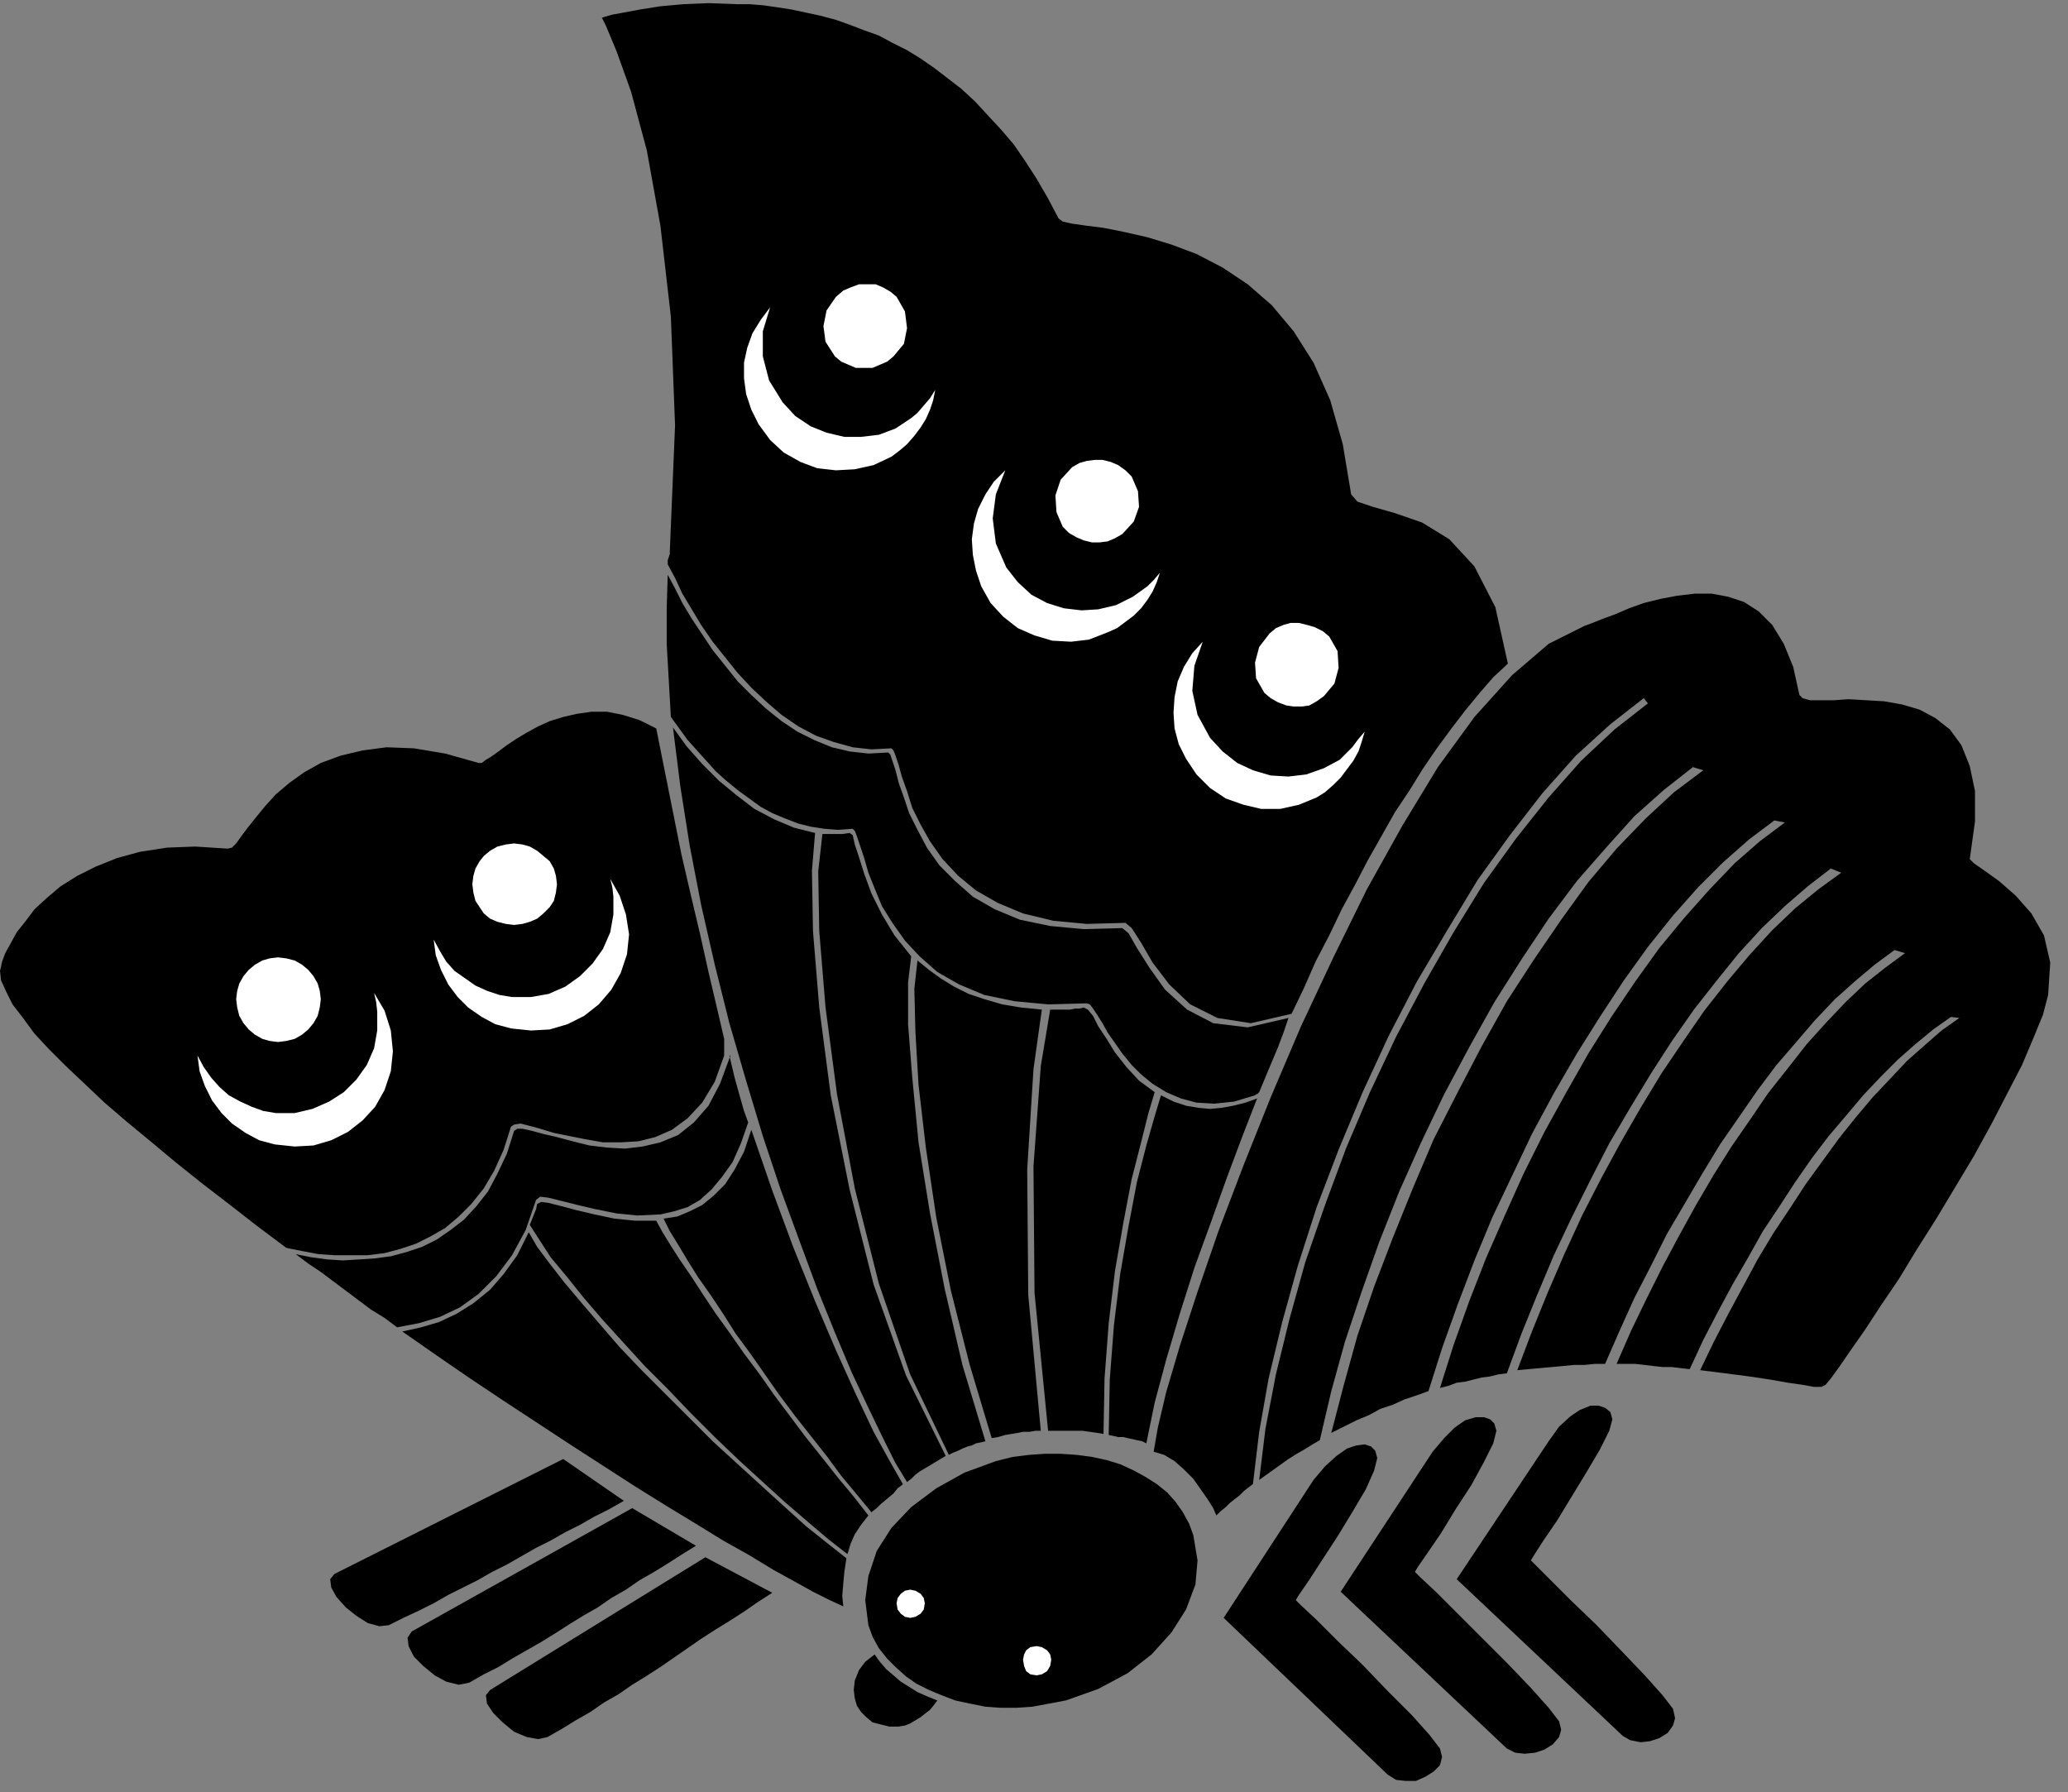 <?xml version="1.0" encoding="UTF-8" standalone="no"?>
<!DOCTYPE svg PUBLIC "-//W3C//DTD SVG 1.0//EN" "http://www.w3.org/TR/2001/REC-SVG-20010904/DTD/svg10.dtd">
<svg xmlns="http://www.w3.org/2000/svg" xmlns:xlink="http://www.w3.org/1999/xlink" fill-rule="evenodd" height="1.715in" preserveAspectRatio="none" stroke-linecap="round" viewBox="0 0 1979 1715" width="1.979in">
<rect x="0" y="0" width="1979" height="1715" fill="#808080" stroke="none"/>
<style type="text/css">
.brush0 { fill: rgb(255,255,255); }
.pen0 { stroke: rgb(0,0,0); stroke-width: 1; stroke-linejoin: round; }
.brush1 { fill: none; }
.pen1 { stroke: none; }
.brush2 { fill: rgb(0,0,0); }
</style>
<g>
<polygon class="pen1 brush2" points="1104,1389 1108,1366 1116,1332 1129,1288 1146,1236 1166,1178 1190,1115 1216,1050 1245,982 1276,916 1308,851 1342,790 1376,734 1411,686 1447,646 1482,616 1516,599 1524,596 1534,592 1545,588 1559,582 1573,577 1589,573 1605,570 1622,568 1638,568 1654,571 1669,576 1683,585 1696,598 1707,616 1716,638 1722,665 1725,668 1732,670 1742,670 1755,670 1769,669 1786,670 1803,671 1820,674 1837,679 1852,687 1866,698 1877,713 1885,733 1890,757 1890,786 1885,822 1889,826 1899,833 1913,843 1929,857 1944,874 1956,895 1962,921 1960,952 1955,971 1946,993 1935,1019 1921,1046 1906,1075 1889,1106 1871,1136 1853,1166 1834,1196 1817,1224 1800,1249 1785,1272 1771,1292 1760,1308 1752,1319 1747,1325 1743,1327 1736,1327 1725,1325 1711,1323 1694,1320 1674,1317 1651,1314 1627,1311 1640,1284 1654,1257 1668,1231 1682,1205 1697,1180 1713,1156 1728,1133 1744,1111 1760,1089 1776,1069 1792,1050 1809,1032 1825,1015 1842,1000 1858,986 1875,974 1867,973 1850,985 1833,999 1816,1014 1800,1030 1783,1048 1767,1067 1750,1087 1734,1108 1718,1131 1703,1154 1687,1178 1673,1203 1658,1229 1644,1255 1630,1282 1617,1310 1608,1309 1600,1308 1591,1308 1582,1307 1574,1306 1565,1305 1556,1305 1547,1305 1561,1273 1576,1242 1591,1212 1607,1182 1623,1153 1640,1124 1657,1097 1675,1071 1692,1046 1711,1022 1729,999 1748,978 1766,959 1785,941 1804,926 1823,912 1813,909 1794,923 1775,939 1756,956 1737,976 1719,997 1700,1019 1682,1043 1664,1069 1646,1095 1629,1123 1612,1152 1595,1181 1580,1211 1564,1242 1550,1273 1536,1305 1526,1305 1516,1306 1506,1306 1496,1307 1485,1308 1474,1309 1463,1310 1452,1311 1466,1274 1481,1237 1497,1200 1514,1163 1532,1128 1551,1093 1570,1060 1590,1027 1611,996 1631,967 1653,939 1674,914 1696,890 1718,869 1740,851 1762,835 1752,831 1730,848 1708,867 1686,888 1664,912 1643,938 1621,966 1600,996 1580,1027 1560,1060 1540,1094 1522,1129 1504,1165 1487,1201 1471,1239 1456,1276 1442,1314 1434,1315 1426,1317 1418,1318 1410,1320 1402,1322 1394,1323 1386,1326 1378,1328 1391,1287 1406,1245 1422,1204 1440,1163 1458,1123 1478,1083 1499,1045 1520,1008 1542,973 1565,939 1588,907 1612,878 1636,851 1660,826 1684,805 1708,787 1698,785 1674,803 1649,825 1625,849 1601,876 1577,906 1554,938 1531,973 1509,1008 1487,1046 1466,1085 1447,1125 1428,1165 1411,1206 1395,1248 1380,1290 1367,1331 1356,1335 1344,1339 1333,1344 1321,1348 1310,1354 1298,1359 1286,1365 1274,1371 1286,1325 1299,1278 1315,1231 1333,1184 1352,1137 1372,1090 1395,1045 1418,1001 1442,958 1468,918 1494,880 1520,844 1547,812 1575,783 1602,758 1630,737 1620,734 1592,756 1564,781 1537,811 1509,843 1482,879 1456,918 1430,959 1406,1002 1382,1047 1360,1093 1339,1140 1320,1188 1303,1236 1287,1284 1274,1331 1263,1378 1256,1382 1248,1387 1241,1391 1233,1396 1226,1401 1219,1406 1212,1411 1205,1416 1211,1367 1221,1315 1234,1262 1249,1208 1268,1153 1288,1099 1311,1045 1336,992 1363,941 1391,892 1420,845 1451,802 1482,763 1513,728 1545,698 1577,673 1573,668 1541,693 1508,723 1476,759 1445,799 1414,842 1385,890 1356,939 1329,991 1304,1045 1281,1100 1260,1155 1242,1211 1227,1265 1214,1319 1205,1370 1199,1420 1195,1423 1190,1427 1186,1431 1182,1434 1177,1438 1173,1442 1168,1446 1164,1450 1161,1443 1156,1435 1149,1425 1142,1415 1133,1406 1124,1398 1114,1392 1104,1389"/>
<polygon class="pen1 brush2" points="807,1537 794,1531 778,1523 760,1513 740,1502 717,1488 692,1474 666,1458 638,1441 609,1423 578,1403 547,1383 515,1362 483,1341 450,1319 418,1297 385,1274 403,1270 420,1265 437,1257 453,1247 469,1234 482,1219 495,1201 506,1179 514,1193 526,1209 540,1227 556,1246 574,1267 593,1289 614,1311 636,1333 659,1356 682,1379 705,1400 728,1421 750,1441 771,1460 791,1476 810,1491 808,1504 807,1515 806,1527 807,1537 807,1537"/>
<polygon class="pen1 brush2" points="380,1270 401,1266 421,1260 440,1251 458,1238 475,1221 490,1201 503,1177 513,1148 517,1145 525,1146 537,1149 553,1153 570,1157 590,1161 610,1163 631,1162 632,1162 632,1162 632,1162 632,1162 632,1162 645,1159 658,1155 670,1148 681,1138 691,1126 701,1112 709,1094 716,1074 712,1063 708,1049 703,1031 698,1010 698,1010 699,1010 689,1037 678,1058 664,1074 649,1086 632,1093 615,1097 598,1099 581,1098 564,1096 548,1092 533,1088 520,1085 509,1082 500,1080 495,1080 492,1082 485,1104 476,1123 467,1140 456,1154 444,1167 431,1177 418,1186 404,1193 389,1198 374,1202 359,1204 344,1205 328,1206 313,1205 298,1203 283,1200 295,1209 307,1217 319,1226 331,1235 343,1244 355,1253 368,1261 380,1270 380,1270"/>
<polygon class="pen1 brush2" points="693,1010 693,994 686,964 678,930 670,894 661,856 652,817 644,777 636,737 628,697 612,689 596,684 581,681 566,681 552,683 539,686 526,690 515,695 504,701 494,707 485,713 477,719 470,724 465,727 461,730 458,730 426,721 396,716 370,715 347,718 326,723 307,730 291,739 277,749 264,760 254,771 245,782 237,792 231,800 226,807 222,811 218,812 187,810 160,811 134,815 112,821 92,829 74,838 58,848 45,859 33,870 24,882 16,892 10,903 5,912 2,920 1,925 0,929 1,938 6,949 12,961 22,974 33,989 47,1004 63,1020 81,1037 100,1055 121,1073 144,1092 168,1112 193,1132 219,1152 246,1173 274,1194 289,1197 305,1200 320,1201 336,1201 352,1201 368,1199 383,1195 398,1190 412,1183 426,1175 439,1164 451,1152 463,1137 473,1120 482,1100 489,1078 492,1076 498,1075 506,1077 517,1080 530,1084 545,1087 560,1090 577,1093 594,1093 611,1092 627,1088 643,1081 658,1070 672,1055 684,1035 693,1010 693,1010"/>
<polygon class="pen1 brush2" points="719,1081 712,1102 703,1119 694,1133 683,1144 672,1153 660,1159 648,1164 635,1166 641,1178 649,1191 658,1206 668,1222 680,1239 692,1257 704,1276 718,1295 732,1315 746,1335 761,1355 776,1374 791,1393 805,1412 820,1430 834,1447 835,1446 839,1443 843,1439 849,1434 855,1429 859,1424 863,1421 864,1420 852,1399 836,1370 819,1334 800,1292 780,1245 759,1193 739,1139 719,1081 719,1081"/>
<polygon class="pen1 brush2" points="831,1450 817,1432 802,1414 787,1395 771,1375 756,1355 741,1335 727,1315 712,1295 698,1275 685,1257 673,1239 662,1222 651,1206 642,1192 634,1179 628,1168 608,1168 588,1166 569,1162 552,1158 537,1154 525,1151 518,1150 514,1152 513,1157 511,1162 509,1167 507,1172 516,1186 527,1203 542,1221 558,1241 576,1262 596,1284 617,1307 639,1329 661,1352 684,1375 707,1397 730,1418 752,1438 773,1456 793,1473 811,1487 814,1477 818,1468 824,1459 831,1450"/>
<polygon class="pen1 brush2" points="868,1418 857,1400 845,1376 831,1347 815,1313 799,1275 782,1233 765,1187 747,1138 730,1087 714,1034 698,979 684,923 671,866 660,809 651,752 644,696 657,714 672,731 688,747 705,761 722,774 741,784 760,792 780,797 777,833 778,891 784,964 795,1048 813,1138 836,1229 867,1316 905,1393 900,1396 895,1399 890,1402 885,1405 880,1408 876,1411 872,1415 868,1418 868,1418"/>
<polygon class="pen1 brush2" points="642,686 650,697 658,708 667,718 676,728 685,738 695,747 706,756 717,764 728,772 739,778 751,783 764,788 776,791 789,793 802,794 816,793 818,795 820,800 823,809 827,821 831,835 837,850 844,867 854,883 866,900 880,915 897,930 918,942 942,952 971,958 1003,961 1040,960 1043,961 1046,965 1050,971 1055,979 1060,988 1067,998 1074,1008 1083,1019 1092,1028 1103,1037 1116,1045 1130,1051 1145,1055 1162,1056 1181,1054 1201,1048 1201,1048 1202,1047 1203,1047 1204,1046 1205,1045 1215,1021 1223,1002 1229,986 1233,974 1194,983 1161,979 1136,966 1115,947 1100,926 1088,907 1080,893 1074,888 1037,889 1005,886 976,880 952,870 931,858 914,843 899,828 887,811 878,794 870,778 865,763 860,749 857,737 854,728 852,722 850,720 831,721 813,719 796,715 779,708 763,700 748,690 733,678 719,665 706,652 694,637 682,622 672,607 662,592 653,577 646,563 639,550 638,582 638,616 640,651 642,686 642,686"/>
<polygon class="pen1 brush2" points="1203,1051 1189,1087 1174,1127 1159,1169 1143,1213 1129,1257 1116,1301 1105,1342 1097,1381 1093,1379 1088,1378 1084,1377 1079,1376 1075,1375 1070,1375 1066,1374 1061,1373 1062,1320 1066,1268 1072,1219 1080,1173 1088,1131 1097,1096 1105,1068 1111,1048 1123,1054 1135,1058 1147,1060 1158,1061 1169,1060 1180,1058 1192,1055 1203,1051 1203,1051"/>
<polygon class="pen1 brush2" points="1056,1372 1050,1371 1043,1370 1036,1369 1030,1369 1023,1369 1016,1369 1009,1369 1003,1369 990,1237 989,1116 996,1020 1005,966 1009,966 1012,966 1016,966 1020,966 1024,966 1029,965 1033,965 1037,964 1041,966 1046,972 1051,982 1059,994 1067,1007 1078,1021 1090,1034 1105,1045 1099,1065 1092,1093 1083,1128 1075,1170 1067,1216 1061,1266 1057,1319 1056,1372 1056,1372"/>
<polygon class="pen1 brush2" points="996,1369 984,1239 983,1119 989,1023 997,966 977,964 959,961 942,956 927,951 913,944 900,936 889,928 878,919 875,946 876,987 879,1038 886,1098 896,1165 910,1235 928,1306 949,1376 949,1376 949,1376 949,1376 949,1376 955,1375 962,1373 968,1372 974,1371 979,1370 985,1370 991,1369 996,1369 996,1369"/>
<polygon class="pen1 brush2" points="943,1379 921,1306 904,1233 890,1161 879,1093 873,1031 869,980 869,940 872,915 856,895 844,875 834,855 827,836 822,820 818,808 816,799 813,797 806,798 800,798 793,798 787,798 783,834 784,891 790,964 801,1047 818,1137 841,1228 871,1315 908,1392 912,1390 917,1388 921,1386 926,1384 930,1383 934,1381 939,1380 943,1379 943,1379"/>
<polygon class="pen1 brush2" points="639,540 646,553 653,568 662,583 671,598 682,614 694,629 706,644 719,658 734,672 748,684 764,695 781,704 798,710 816,715 834,717 853,716 855,718 857,723 860,732 863,743 868,757 873,773 881,789 890,805 902,822 917,838 934,852 955,864 979,874 1008,881 1040,884 1077,883 1083,888 1092,902 1103,921 1119,942 1139,961 1165,974 1197,979 1236,970 1248,945 1259,920 1272,895 1284,870 1297,846 1309,823 1322,800 1335,777 1349,756 1362,735 1375,716 1389,697 1402,680 1416,663 1429,648 1443,635 1431,581 1411,542 1387,516 1361,500 1335,491 1314,485 1299,480 1293,473 1285,425 1273,383 1257,347 1238,317 1217,292 1194,272 1170,256 1145,243 1121,234 1098,227 1076,222 1056,218 1040,216 1026,214 1017,212 1013,209 1003,190 992,171 981,154 970,138 958,124 945,110 933,97 920,85 907,75 894,65 881,56 868,48 854,41 841,34 827,29 814,24 800,19 785,15 771,12 757,9 744,7 730,5 717,4 705,4 678,3 654,4 632,6 613,9 597,12 586,14 579,16 576,17 580,25 590,49 604,88 619,144 632,216 642,303 646,407 641,527 641,530 640,533 639,536 639,540"/>
<polygon class="pen1 brush2" points="469,1617 675,1490 739,1524 725,1533 712,1542 698,1551 685,1559 671,1568 658,1577 645,1586 632,1595 618,1604 605,1612 592,1621 578,1629 565,1638 551,1646 538,1654 524,1662 515,1664 504,1662 492,1657 481,1648 472,1639 466,1630 465,1622 469,1617 469,1617"/>
<polygon class="pen1 brush2" points="394,1561 390,1567 391,1575 396,1585 405,1594 416,1603 427,1609 439,1612 449,1610 463,1602 477,1595 490,1587 504,1579 518,1571 531,1563 545,1554 558,1546 572,1538 585,1529 599,1521 612,1512 626,1504 639,1496 653,1487 666,1479 605,1443 394,1561 394,1561"/>
<polygon class="pen1 brush2" points="320,1506 316,1511 317,1519 322,1528 331,1538 341,1546 352,1553 363,1556 372,1555 386,1548 401,1541 415,1534 429,1526 443,1519 457,1512 471,1504 485,1497 499,1489 513,1481 527,1474 541,1466 555,1459 569,1451 583,1444 597,1436 539,1396 320,1506"/>
<polygon class="pen1 brush2" points="1328,1698 1336,1703 1345,1704 1355,1704 1364,1700 1372,1695 1378,1689 1380,1681 1378,1673 1368,1660 1351,1641 1328,1618 1304,1593 1280,1570 1260,1550 1245,1536 1240,1531 1243,1526 1252,1513 1265,1493 1280,1470 1294,1447 1307,1425 1315,1407 1318,1395 1316,1388 1312,1384 1306,1382 1298,1383 1289,1386 1279,1393 1268,1403 1257,1416 1171,1548 1328,1698"/>
<polygon class="pen1 brush2" points="1442,1673 1450,1677 1459,1678 1469,1677 1478,1674 1486,1669 1492,1662 1494,1655 1492,1647 1482,1634 1465,1615 1443,1592 1418,1567 1394,1543 1374,1523 1359,1509 1354,1504 1357,1499 1366,1486 1379,1467 1393,1444 1408,1421 1420,1399 1429,1381 1432,1369 1430,1362 1426,1358 1420,1356 1412,1356 1402,1359 1392,1366 1382,1376 1371,1389 1283,1523 1442,1673"/>
<polygon class="pen1 brush2" points="1553,1661 1560,1665 1570,1667 1579,1666 1588,1663 1596,1658 1601,1651 1603,1644 1601,1635 1591,1622 1574,1603 1552,1580 1528,1555 1504,1532 1484,1512 1470,1498 1465,1493 1468,1488 1477,1474 1490,1455 1504,1432 1518,1409 1531,1387 1540,1369 1543,1358 1541,1351 1536,1347 1530,1345 1522,1345 1512,1349 1503,1355 1492,1365 1482,1379 1394,1511 1553,1661"/>
<polygon class="pen1 brush2" points="897,1627 894,1631 890,1636 886,1639 881,1643 876,1646 871,1649 866,1651 860,1652 851,1652 843,1650 835,1648 829,1643 824,1638 820,1632 818,1625 817,1617 818,1608 822,1598 828,1590 837,1583 842,1590 848,1597 855,1603 862,1609 870,1614 878,1619 887,1623 897,1627"/>
<polygon class="pen1 brush2" points="1020,1627 1051,1616 1079,1601 1102,1583 1121,1562 1135,1540 1144,1516 1146,1493 1142,1469 1138,1458 1132,1447 1125,1437 1117,1428 1107,1420 1096,1413 1085,1407 1072,1401 1059,1397 1045,1394 1030,1392 1015,1391 1000,1391 985,1392 969,1394 953,1398 923,1409 896,1424 872,1442 853,1462 839,1484 831,1508 828,1531 831,1555 835,1566 841,1577 849,1587 857,1595 867,1604 877,1611 889,1617 901,1622 914,1627 928,1630 943,1633 957,1634 973,1634 988,1633 1004,1630 1020,1627"/>
<polygon class="pen1 brush0" points="266,916 274,917 282,919 289,923 295,928 300,934 304,941 306,948 307,956 306,964 304,972 300,979 295,985 289,990 282,994 274,996 266,997 258,996 251,994 244,990 238,985 233,979 229,972 227,964 226,956 227,948 229,941 233,934 238,928 244,923 251,919 258,917 266,916"/>
<polygon class="pen1 brush0" points="189,1010 195,1021 202,1031 210,1040 219,1048 230,1054 241,1059 252,1063 264,1065 282,1065 299,1061 315,1054 329,1045 341,1033 351,1019 358,1003 361,986 361,977 361,968 360,959 358,950 368,967 374,986 376,1006 374,1025 368,1043 359,1059 347,1072 333,1083 317,1091 300,1096 282,1097 263,1095 248,1091 235,1084 222,1075 212,1065 203,1053 196,1039 191,1025 189,1010"/>
<polygon class="pen1 brush0" points="492,807 500,808 507,810 514,814 520,819 526,824 530,831 532,838 533,846 532,854 530,862 526,868 520,874 514,879 507,882 500,884 492,885 484,884 476,882 469,879 463,874 459,868 455,862 453,854 452,846 453,838 455,831 459,824 463,819 469,814 476,810 484,808 492,807"/>
<polygon class="pen1 brush0" points="415,899 421,910 427,920 435,929 445,936 455,943 466,948 478,952 490,954 508,954 525,951 541,944 555,934 567,922 577,908 584,892 587,875 587,867 587,858 586,849 584,841 593,857 599,875 602,894 600,913 594,931 585,947 573,961 559,972 543,980 526,985 508,986 489,984 474,980 461,973 448,964 438,954 429,942 422,928 417,914 415,899"/>
<polygon class="pen1 brush0" points="858,284 866,298 868,314 865,329 855,341 849,346 842,349 835,352 827,352 819,352 812,349 805,346 799,341 790,327 788,312 791,297 800,284 807,278 814,275 822,272 830,272 838,272 845,275 852,279 858,284"/>
<polygon class="pen1 brush0" points="737,294 730,317 730,341 736,364 749,385 761,398 776,408 791,414 808,418 824,418 841,416 857,410 872,400 878,395 884,388 890,381 895,373 893,383 890,392 886,401 881,409 875,417 868,425 861,431 853,437 836,445 818,449 800,450 782,448 766,442 750,433 737,421 726,406 719,392 714,377 712,362 712,347 715,333 720,319 728,306 737,294"/>
<polygon class="pen1 brush0" points="1272,609 1280,623 1281,639 1277,654 1267,666 1260,671 1253,675 1246,676 1238,676 1231,675 1223,672 1216,668 1210,663 1202,649 1201,634 1205,619 1215,606 1221,601 1228,598 1235,596 1243,596 1251,598 1258,600 1266,604 1272,609"/>
<polygon class="pen1 brush0" points="1151,614 1143,637 1141,661 1146,684 1158,706 1170,719 1184,730 1199,737 1216,742 1233,743 1250,741 1267,735 1282,727 1288,721 1294,715 1300,707 1306,700 1303,710 1300,719 1295,728 1289,736 1283,744 1276,751 1268,758 1260,763 1243,770 1225,774 1207,774 1190,770 1173,764 1158,754 1145,741 1135,726 1128,712 1124,697 1123,682 1124,667 1127,652 1133,638 1141,625 1151,614"/>
<polygon class="pen1 brush0" points="1083,456 1089,470 1090,485 1085,499 1074,511 1067,515 1060,518 1052,519 1045,519 1037,517 1030,514 1023,510 1017,504 1011,490 1010,474 1015,459 1026,447 1033,443 1040,441 1048,440 1055,440 1063,442 1070,445 1077,450 1083,456"/>
<polygon class="pen1 brush0" points="962,450 953,473 950,496 953,520 963,543 974,557 987,569 1002,577 1018,582 1035,584 1051,583 1068,579 1084,571 1091,566 1098,561 1104,555 1110,548 1107,557 1103,566 1098,574 1092,582 1085,589 1077,595 1069,601 1060,605 1042,612 1025,614 1007,613 990,608 974,601 960,590 948,577 939,561 934,546 931,531 930,516 932,501 936,487 943,473 951,461 962,450"/>
<polygon class="pen1 brush0" points="992,1575 997,1576 1002,1579 1005,1583 1006,1588 1005,1594 1002,1599 997,1602 992,1603 986,1602 982,1599 980,1594 979,1588 980,1583 982,1579 986,1576 992,1575"/>
<polygon class="pen1 brush0" points="871,1521 876,1522 881,1525 884,1529 885,1534 884,1540 881,1544 876,1547 871,1548 866,1547 862,1544 859,1540 858,1534 859,1529 862,1525 866,1522 871,1521"/>
</g>
</svg>
